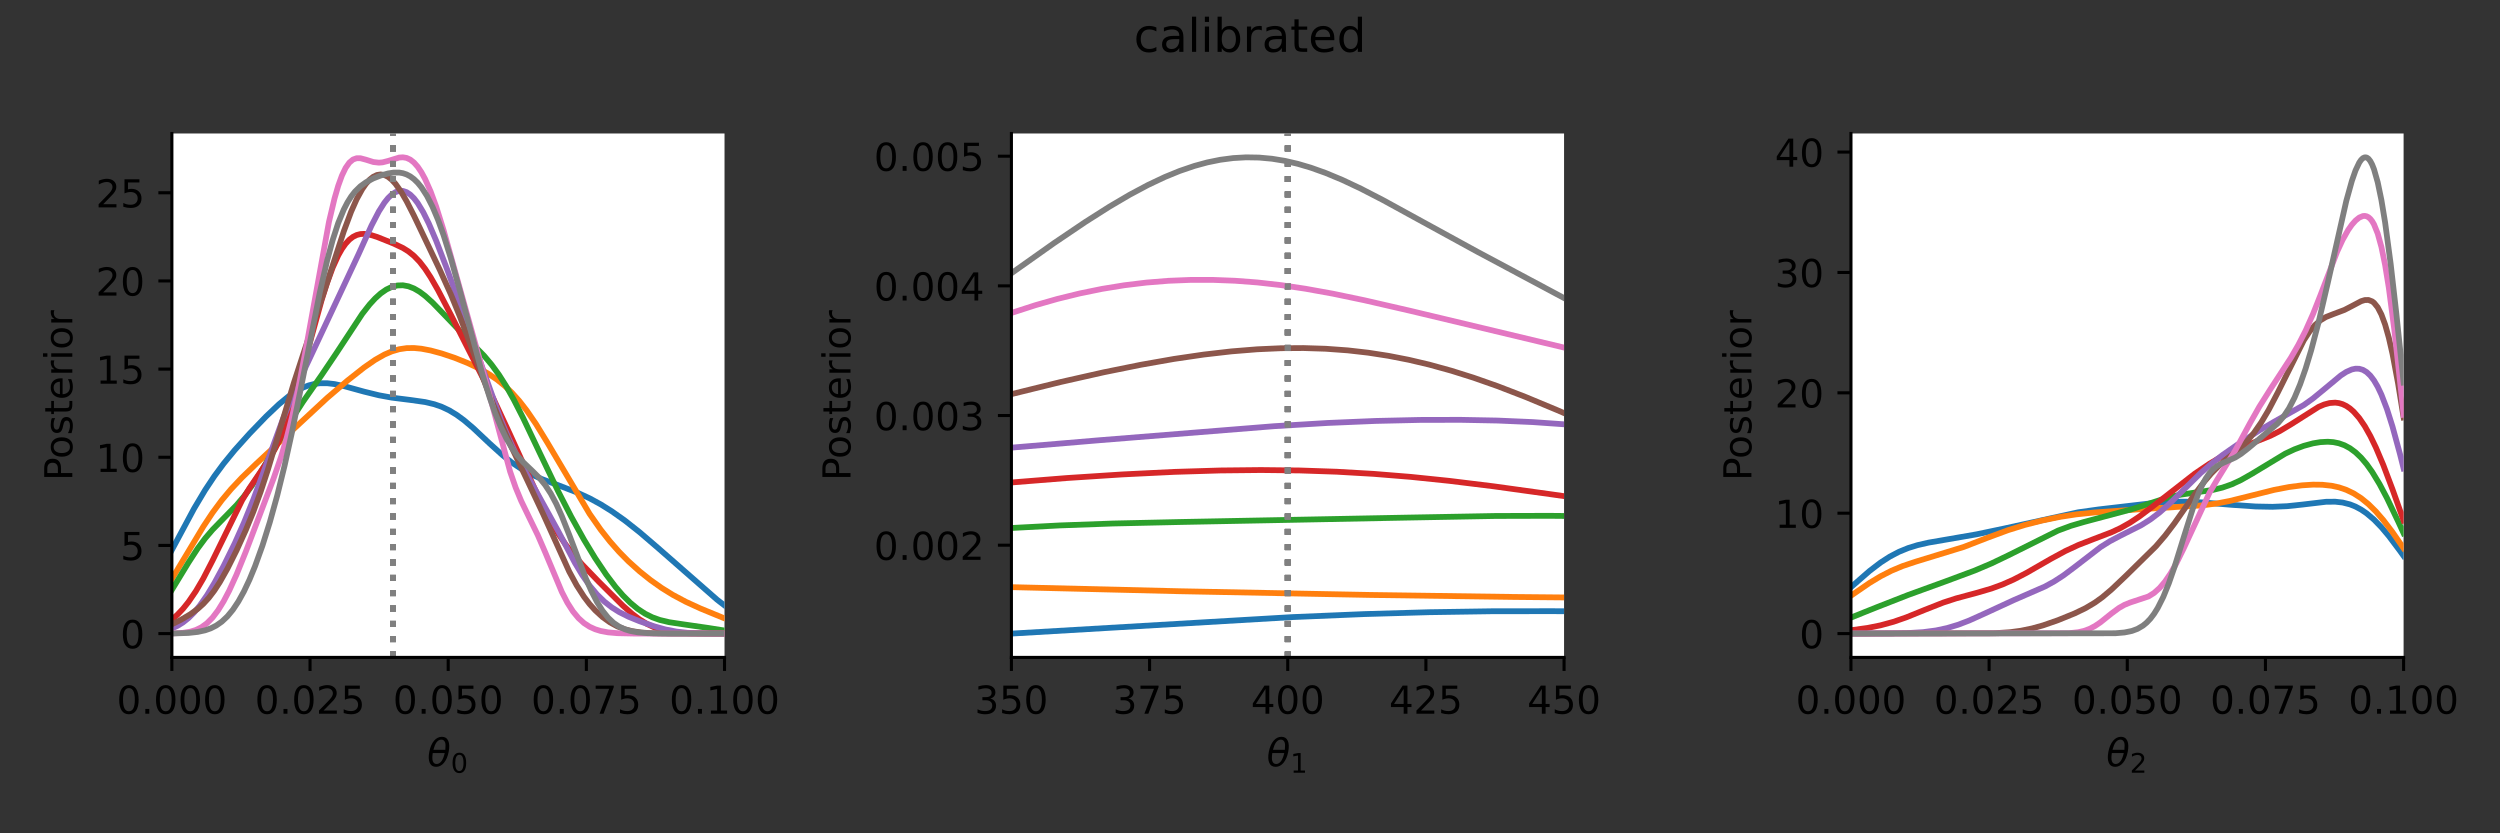 <?xml version="1.0" encoding="utf-8" standalone="no"?>
<!DOCTYPE svg PUBLIC "-//W3C//DTD SVG 1.1//EN"
  "http://www.w3.org/Graphics/SVG/1.1/DTD/svg11.dtd">
<!-- Created with matplotlib (https://matplotlib.org/) -->
<svg height="216pt" version="1.1" viewBox="0 0 648 216" width="648pt" xmlns="http://www.w3.org/2000/svg" xmlns:xlink="http://www.w3.org/1999/xlink">
 <rect x="0" y="0" width="648" height="216" fill="#333333" stroke="none"/>
 <defs>
  <style type="text/css">*{stroke-linecap:butt;stroke-linejoin:round;}</style>
 </defs>
 <g id="figure_1">
  <g id="patch_1">
   <path d="M 0 216 
L 648 216 
L 648 0 
L 0 0 
z
" style="fill:none;"/>
  </g>
  <g id="axes_1">
   <g id="patch_2">
    <path d="M 44.55 170.4 
L 187.796 170.4 
L 187.796 34.6 
L 44.55 34.6 
z
" style="fill:#ffffff;"/>
   </g>
   <g id="matplotlib.axis_1">
    <g id="xtick_1">
     <g id="line2d_1">
      <defs>
       <path d="M 0 0 
L 0 3.5 
" id="m8d2c7544d6" style="stroke:#000000;stroke-width:0.8;"/>
      </defs>
      <g>
       <use style="stroke:#000000;stroke-width:0.8;" x="44.55" xlink:href="#m8d2c7544d6" y="170.4"/>
      </g>
     </g>
     <g id="text_1">
      <!-- 0.000 -->
      <g transform="translate(30.236 184.998)scale(0.1 -0.1)">
       <defs>
        <path d="M 31.781 66.406 
Q 24.172 66.406 20.328 58.906 
Q 16.5 51.422 16.5 36.375 
Q 16.5 21.391 20.328 13.891 
Q 24.172 6.391 31.781 6.391 
Q 39.453 6.391 43.281 13.891 
Q 47.125 21.391 47.125 36.375 
Q 47.125 51.422 43.281 58.906 
Q 39.453 66.406 31.781 66.406 
z
M 31.781 74.219 
Q 44.047 74.219 50.516 64.516 
Q 56.984 54.828 56.984 36.375 
Q 56.984 17.969 50.516 8.266 
Q 44.047 -1.422 31.781 -1.422 
Q 19.531 -1.422 13.062 8.266 
Q 6.594 17.969 6.594 36.375 
Q 6.594 54.828 13.062 64.516 
Q 19.531 74.219 31.781 74.219 
z
" id="DejaVuSans-48"/>
        <path d="M 10.688 12.406 
L 21 12.406 
L 21 0 
L 10.688 0 
z
" id="DejaVuSans-46"/>
       </defs>
       <use xlink:href="#DejaVuSans-48"/>
       <use x="63.623" xlink:href="#DejaVuSans-46"/>
       <use x="95.41" xlink:href="#DejaVuSans-48"/>
       <use x="159.033" xlink:href="#DejaVuSans-48"/>
       <use x="222.656" xlink:href="#DejaVuSans-48"/>
      </g>
     </g>
    </g>
    <g id="xtick_2">
     <g id="line2d_2">
      <g>
       <use style="stroke:#000000;stroke-width:0.8;" x="80.361" xlink:href="#m8d2c7544d6" y="170.4"/>
      </g>
     </g>
     <g id="text_2">
      <!-- 0.025 -->
      <g transform="translate(66.047 184.998)scale(0.1 -0.1)">
       <defs>
        <path d="M 19.188 8.297 
L 53.609 8.297 
L 53.609 0 
L 7.328 0 
L 7.328 8.297 
Q 12.938 14.109 22.625 23.891 
Q 32.328 33.688 34.812 36.531 
Q 39.547 41.844 41.422 45.531 
Q 43.312 49.219 43.312 52.781 
Q 43.312 58.594 39.234 62.25 
Q 35.156 65.922 28.609 65.922 
Q 23.969 65.922 18.812 64.312 
Q 13.672 62.703 7.812 59.422 
L 7.812 69.391 
Q 13.766 71.781 18.938 73 
Q 24.125 74.219 28.422 74.219 
Q 39.75 74.219 46.484 68.547 
Q 53.219 62.891 53.219 53.422 
Q 53.219 48.922 51.531 44.891 
Q 49.859 40.875 45.406 35.406 
Q 44.188 33.984 37.641 27.219 
Q 31.109 20.453 19.188 8.297 
z
" id="DejaVuSans-50"/>
        <path d="M 10.797 72.906 
L 49.516 72.906 
L 49.516 64.594 
L 19.828 64.594 
L 19.828 46.734 
Q 21.969 47.469 24.109 47.828 
Q 26.266 48.188 28.422 48.188 
Q 40.625 48.188 47.75 41.5 
Q 54.891 34.812 54.891 23.391 
Q 54.891 11.625 47.562 5.094 
Q 40.234 -1.422 26.906 -1.422 
Q 22.312 -1.422 17.547 -0.641 
Q 12.797 0.141 7.719 1.703 
L 7.719 11.625 
Q 12.109 9.234 16.797 8.062 
Q 21.484 6.891 26.703 6.891 
Q 35.156 6.891 40.078 11.328 
Q 45.016 15.766 45.016 23.391 
Q 45.016 31 40.078 35.438 
Q 35.156 39.891 26.703 39.891 
Q 22.75 39.891 18.812 39.016 
Q 14.891 38.141 10.797 36.281 
z
" id="DejaVuSans-53"/>
       </defs>
       <use xlink:href="#DejaVuSans-48"/>
       <use x="63.623" xlink:href="#DejaVuSans-46"/>
       <use x="95.41" xlink:href="#DejaVuSans-48"/>
       <use x="159.033" xlink:href="#DejaVuSans-50"/>
       <use x="222.656" xlink:href="#DejaVuSans-53"/>
      </g>
     </g>
    </g>
    <g id="xtick_3">
     <g id="line2d_3">
      <g>
       <use style="stroke:#000000;stroke-width:0.8;" x="116.173" xlink:href="#m8d2c7544d6" y="170.4"/>
      </g>
     </g>
     <g id="text_3">
      <!-- 0.050 -->
      <g transform="translate(101.859 184.998)scale(0.1 -0.1)">
       <use xlink:href="#DejaVuSans-48"/>
       <use x="63.623" xlink:href="#DejaVuSans-46"/>
       <use x="95.41" xlink:href="#DejaVuSans-48"/>
       <use x="159.033" xlink:href="#DejaVuSans-53"/>
       <use x="222.656" xlink:href="#DejaVuSans-48"/>
      </g>
     </g>
    </g>
    <g id="xtick_4">
     <g id="line2d_4">
      <g>
       <use style="stroke:#000000;stroke-width:0.8;" x="151.984" xlink:href="#m8d2c7544d6" y="170.4"/>
      </g>
     </g>
     <g id="text_4">
      <!-- 0.075 -->
      <g transform="translate(137.67 184.998)scale(0.1 -0.1)">
       <defs>
        <path d="M 8.203 72.906 
L 55.078 72.906 
L 55.078 68.703 
L 28.609 0 
L 18.312 0 
L 43.219 64.594 
L 8.203 64.594 
z
" id="DejaVuSans-55"/>
       </defs>
       <use xlink:href="#DejaVuSans-48"/>
       <use x="63.623" xlink:href="#DejaVuSans-46"/>
       <use x="95.41" xlink:href="#DejaVuSans-48"/>
       <use x="159.033" xlink:href="#DejaVuSans-55"/>
       <use x="222.656" xlink:href="#DejaVuSans-53"/>
      </g>
     </g>
    </g>
    <g id="xtick_5">
     <g id="line2d_5">
      <g>
       <use style="stroke:#000000;stroke-width:0.8;" x="187.796" xlink:href="#m8d2c7544d6" y="170.4"/>
      </g>
     </g>
     <g id="text_5">
      <!-- 0.100 -->
      <g transform="translate(173.482 184.998)scale(0.1 -0.1)">
       <defs>
        <path d="M 12.406 8.297 
L 28.516 8.297 
L 28.516 63.922 
L 10.984 60.406 
L 10.984 69.391 
L 28.422 72.906 
L 38.281 72.906 
L 38.281 8.297 
L 54.391 8.297 
L 54.391 0 
L 12.406 0 
z
" id="DejaVuSans-49"/>
       </defs>
       <use xlink:href="#DejaVuSans-48"/>
       <use x="63.623" xlink:href="#DejaVuSans-46"/>
       <use x="95.41" xlink:href="#DejaVuSans-49"/>
       <use x="159.033" xlink:href="#DejaVuSans-48"/>
       <use x="222.656" xlink:href="#DejaVuSans-48"/>
      </g>
     </g>
    </g>
    <g id="text_6">
     <!-- $\theta_0$ -->
     <g transform="translate(110.723 198.677)scale(0.1 -0.1)">
      <defs>
       <path d="M 45.516 34.672 
L 14.453 34.672 
Q 12.359 20.062 14.5 13.875 
Q 17.188 6.25 24.469 6.25 
Q 31.781 6.25 37.359 13.922 
Q 42.234 20.656 45.516 34.672 
z
M 47.016 42.969 
Q 48.344 56.844 46.625 61.719 
Q 43.953 69.438 36.766 69.438 
Q 29.297 69.438 23.828 61.812 
Q 19.531 55.672 16.156 42.969 
z
M 38.188 76.766 
Q 49.906 76.766 54.594 66.406 
Q 59.281 56.109 55.719 37.844 
Q 52.203 19.625 43.453 9.281 
Q 34.766 -1.125 23.047 -1.125 
Q 11.281 -1.125 6.641 9.281 
Q 2 19.625 5.516 37.844 
Q 9.078 56.109 17.719 66.406 
Q 26.422 76.766 38.188 76.766 
z
" id="DejaVuSans-Oblique-952"/>
      </defs>
      <use transform="translate(0 0.234)" xlink:href="#DejaVuSans-Oblique-952"/>
      <use transform="translate(61.182 -16.172)scale(0.7)" xlink:href="#DejaVuSans-48"/>
     </g>
    </g>
   </g>
   <g id="matplotlib.axis_2">
    <g id="ytick_1">
     <g id="line2d_6">
      <defs>
       <path d="M 0 0 
L -3.5 0 
" id="m694c1e556c" style="stroke:#000000;stroke-width:0.8;"/>
      </defs>
      <g>
       <use style="stroke:#000000;stroke-width:0.8;" x="44.55" xlink:href="#m694c1e556c" y="164.227"/>
      </g>
     </g>
     <g id="text_7">
      <!-- 0 -->
      <g transform="translate(31.188 168.026)scale(0.1 -0.1)">
       <use xlink:href="#DejaVuSans-48"/>
      </g>
     </g>
    </g>
    <g id="ytick_2">
     <g id="line2d_7">
      <g>
       <use style="stroke:#000000;stroke-width:0.8;" x="44.55" xlink:href="#m694c1e556c" y="141.374"/>
      </g>
     </g>
     <g id="text_8">
      <!-- 5 -->
      <g transform="translate(31.188 145.174)scale(0.1 -0.1)">
       <use xlink:href="#DejaVuSans-53"/>
      </g>
     </g>
    </g>
    <g id="ytick_3">
     <g id="line2d_8">
      <g>
       <use style="stroke:#000000;stroke-width:0.8;" x="44.55" xlink:href="#m694c1e556c" y="118.522"/>
      </g>
     </g>
     <g id="text_9">
      <!-- 10 -->
      <g transform="translate(24.825 122.321)scale(0.1 -0.1)">
       <use xlink:href="#DejaVuSans-49"/>
       <use x="63.623" xlink:href="#DejaVuSans-48"/>
      </g>
     </g>
    </g>
    <g id="ytick_4">
     <g id="line2d_9">
      <g>
       <use style="stroke:#000000;stroke-width:0.8;" x="44.55" xlink:href="#m694c1e556c" y="95.669"/>
      </g>
     </g>
     <g id="text_10">
      <!-- 15 -->
      <g transform="translate(24.825 99.468)scale(0.1 -0.1)">
       <use xlink:href="#DejaVuSans-49"/>
       <use x="63.623" xlink:href="#DejaVuSans-53"/>
      </g>
     </g>
    </g>
    <g id="ytick_5">
     <g id="line2d_10">
      <g>
       <use style="stroke:#000000;stroke-width:0.8;" x="44.55" xlink:href="#m694c1e556c" y="72.816"/>
      </g>
     </g>
     <g id="text_11">
      <!-- 20 -->
      <g transform="translate(24.825 76.615)scale(0.1 -0.1)">
       <use xlink:href="#DejaVuSans-50"/>
       <use x="63.623" xlink:href="#DejaVuSans-48"/>
      </g>
     </g>
    </g>
    <g id="ytick_6">
     <g id="line2d_11">
      <g>
       <use style="stroke:#000000;stroke-width:0.8;" x="44.55" xlink:href="#m694c1e556c" y="49.963"/>
      </g>
     </g>
     <g id="text_12">
      <!-- 25 -->
      <g transform="translate(24.825 53.762)scale(0.1 -0.1)">
       <use xlink:href="#DejaVuSans-50"/>
       <use x="63.623" xlink:href="#DejaVuSans-53"/>
      </g>
     </g>
    </g>
    <g id="text_13">
     <!-- Posterior -->
     <g transform="translate(18.745 124.594)rotate(-90)scale(0.1 -0.1)">
      <defs>
       <path d="M 19.672 64.797 
L 19.672 37.406 
L 32.078 37.406 
Q 38.969 37.406 42.719 40.969 
Q 46.484 44.531 46.484 51.125 
Q 46.484 57.672 42.719 61.234 
Q 38.969 64.797 32.078 64.797 
z
M 9.812 72.906 
L 32.078 72.906 
Q 44.344 72.906 50.609 67.359 
Q 56.891 61.812 56.891 51.125 
Q 56.891 40.328 50.609 34.812 
Q 44.344 29.297 32.078 29.297 
L 19.672 29.297 
L 19.672 0 
L 9.812 0 
z
" id="DejaVuSans-80"/>
       <path d="M 30.609 48.391 
Q 23.391 48.391 19.188 42.75 
Q 14.984 37.109 14.984 27.297 
Q 14.984 17.484 19.156 11.844 
Q 23.344 6.203 30.609 6.203 
Q 37.797 6.203 41.984 11.859 
Q 46.188 17.531 46.188 27.297 
Q 46.188 37.016 41.984 42.703 
Q 37.797 48.391 30.609 48.391 
z
M 30.609 56 
Q 42.328 56 49.016 48.375 
Q 55.719 40.766 55.719 27.297 
Q 55.719 13.875 49.016 6.219 
Q 42.328 -1.422 30.609 -1.422 
Q 18.844 -1.422 12.172 6.219 
Q 5.516 13.875 5.516 27.297 
Q 5.516 40.766 12.172 48.375 
Q 18.844 56 30.609 56 
z
" id="DejaVuSans-111"/>
       <path d="M 44.281 53.078 
L 44.281 44.578 
Q 40.484 46.531 36.375 47.5 
Q 32.281 48.484 27.875 48.484 
Q 21.188 48.484 17.844 46.438 
Q 14.5 44.391 14.5 40.281 
Q 14.5 37.156 16.891 35.375 
Q 19.281 33.594 26.516 31.984 
L 29.594 31.297 
Q 39.156 29.25 43.188 25.516 
Q 47.219 21.781 47.219 15.094 
Q 47.219 7.469 41.188 3.016 
Q 35.156 -1.422 24.609 -1.422 
Q 20.219 -1.422 15.453 -0.562 
Q 10.688 0.297 5.422 2 
L 5.422 11.281 
Q 10.406 8.688 15.234 7.391 
Q 20.062 6.109 24.812 6.109 
Q 31.156 6.109 34.562 8.281 
Q 37.984 10.453 37.984 14.406 
Q 37.984 18.062 35.516 20.016 
Q 33.062 21.969 24.703 23.781 
L 21.578 24.516 
Q 13.234 26.266 9.516 29.906 
Q 5.812 33.547 5.812 39.891 
Q 5.812 47.609 11.281 51.797 
Q 16.75 56 26.812 56 
Q 31.781 56 36.172 55.266 
Q 40.578 54.547 44.281 53.078 
z
" id="DejaVuSans-115"/>
       <path d="M 18.312 70.219 
L 18.312 54.688 
L 36.812 54.688 
L 36.812 47.703 
L 18.312 47.703 
L 18.312 18.016 
Q 18.312 11.328 20.141 9.422 
Q 21.969 7.516 27.594 7.516 
L 36.812 7.516 
L 36.812 0 
L 27.594 0 
Q 17.188 0 13.234 3.875 
Q 9.281 7.766 9.281 18.016 
L 9.281 47.703 
L 2.688 47.703 
L 2.688 54.688 
L 9.281 54.688 
L 9.281 70.219 
z
" id="DejaVuSans-116"/>
       <path d="M 56.203 29.594 
L 56.203 25.203 
L 14.891 25.203 
Q 15.484 15.922 20.484 11.062 
Q 25.484 6.203 34.422 6.203 
Q 39.594 6.203 44.453 7.469 
Q 49.312 8.734 54.109 11.281 
L 54.109 2.781 
Q 49.266 0.734 44.188 -0.344 
Q 39.109 -1.422 33.891 -1.422 
Q 20.797 -1.422 13.156 6.188 
Q 5.516 13.812 5.516 26.812 
Q 5.516 40.234 12.766 48.109 
Q 20.016 56 32.328 56 
Q 43.359 56 49.781 48.891 
Q 56.203 41.797 56.203 29.594 
z
M 47.219 32.234 
Q 47.125 39.594 43.094 43.984 
Q 39.062 48.391 32.422 48.391 
Q 24.906 48.391 20.391 44.141 
Q 15.875 39.891 15.188 32.172 
z
" id="DejaVuSans-101"/>
       <path d="M 41.109 46.297 
Q 39.594 47.172 37.812 47.578 
Q 36.031 48 33.891 48 
Q 26.266 48 22.188 43.047 
Q 18.109 38.094 18.109 28.812 
L 18.109 0 
L 9.078 0 
L 9.078 54.688 
L 18.109 54.688 
L 18.109 46.188 
Q 20.953 51.172 25.484 53.578 
Q 30.031 56 36.531 56 
Q 37.453 56 38.578 55.875 
Q 39.703 55.766 41.062 55.516 
z
" id="DejaVuSans-114"/>
       <path d="M 9.422 54.688 
L 18.406 54.688 
L 18.406 0 
L 9.422 0 
z
M 9.422 75.984 
L 18.406 75.984 
L 18.406 64.594 
L 9.422 64.594 
z
" id="DejaVuSans-105"/>
      </defs>
      <use xlink:href="#DejaVuSans-80"/>
      <use x="56.678" xlink:href="#DejaVuSans-111"/>
      <use x="117.859" xlink:href="#DejaVuSans-115"/>
      <use x="169.959" xlink:href="#DejaVuSans-116"/>
      <use x="209.168" xlink:href="#DejaVuSans-101"/>
      <use x="270.691" xlink:href="#DejaVuSans-114"/>
      <use x="311.805" xlink:href="#DejaVuSans-105"/>
      <use x="339.588" xlink:href="#DejaVuSans-111"/>
      <use x="400.77" xlink:href="#DejaVuSans-114"/>
     </g>
    </g>
   </g>
   <g id="line2d_12">
    <path clip-path="url(#pcc0c0ae1b0)" d="M 44.55 142.546 
L 50.299 131.824 
L 53.173 127.01 
L 55.569 123.413 
L 57.964 120.174 
L 60.839 116.665 
L 64.671 112.399 
L 68.983 107.928 
L 72.337 104.749 
L 74.732 102.781 
L 76.649 101.472 
L 78.565 100.456 
L 80.002 99.902 
L 81.439 99.533 
L 82.877 99.339 
L 84.793 99.329 
L 86.709 99.553 
L 89.105 100.062 
L 94.375 101.514 
L 98.207 102.455 
L 101.561 103.067 
L 106.352 103.669 
L 110.184 104.211 
L 112.58 104.778 
L 114.496 105.445 
L 116.412 106.349 
L 118.329 107.505 
L 120.245 108.906 
L 122.641 110.94 
L 126.952 114.993 
L 130.306 118.021 
L 132.701 119.914 
L 135.097 121.521 
L 137.492 122.847 
L 140.367 124.142 
L 144.678 125.763 
L 149.469 127.61 
L 152.823 129.16 
L 155.697 130.724 
L 158.572 132.519 
L 161.925 134.892 
L 165.758 137.917 
L 170.549 142.023 
L 185.88 155.452 
L 187.796 156.928 
L 187.796 156.928 
" style="fill:none;stroke:#1f77b4;stroke-linecap:square;stroke-width:1.5;"/>
   </g>
   <g id="line2d_13">
    <path clip-path="url(#pcc0c0ae1b0)" d="M 101.848 170.4 
L 101.848 34.6 
" style="fill:none;stroke:#808080;stroke-dasharray:1.5,2.475;stroke-dashoffset:0;stroke-width:1.5;"/>
   </g>
   <g id="line2d_14">
    <path clip-path="url(#pcc0c0ae1b0)" d="M 44.55 150.042 
L 47.904 144.468 
L 52.694 136.495 
L 55.09 132.891 
L 57.485 129.658 
L 59.881 126.792 
L 62.755 123.738 
L 66.588 120.042 
L 84.793 103.148 
L 90.063 98.646 
L 94.375 95.249 
L 97.249 93.261 
L 99.645 91.901 
L 101.561 91.076 
L 103.477 90.518 
L 105.394 90.234 
L 107.31 90.204 
L 109.226 90.388 
L 111.622 90.845 
L 114.496 91.623 
L 117.85 92.749 
L 121.203 94.094 
L 124.078 95.459 
L 126.473 96.806 
L 128.869 98.423 
L 130.785 99.974 
L 132.701 101.805 
L 134.618 103.947 
L 136.534 106.412 
L 138.929 109.913 
L 141.804 114.6 
L 152.823 133.192 
L 155.697 137.289 
L 158.093 140.334 
L 160.488 143.055 
L 162.884 145.483 
L 165.758 148.071 
L 168.633 150.364 
L 171.507 152.396 
L 174.382 154.178 
L 177.735 155.968 
L 181.568 157.728 
L 187.317 160.09 
L 187.796 160.276 
L 187.796 160.276 
" style="fill:none;stroke:#ff7f0e;stroke-linecap:square;stroke-width:1.5;"/>
   </g>
   <g id="line2d_15">
    <path clip-path="url(#pcc0c0ae1b0)" d="M 101.848 170.4 
L 101.848 34.6 
" style="fill:none;stroke:#808080;stroke-dasharray:1.5,2.475;stroke-dashoffset:0;stroke-width:1.5;"/>
   </g>
   <g id="line2d_16">
    <path clip-path="url(#pcc0c0ae1b0)" d="M 44.55 152.885 
L 48.862 145.805 
L 51.257 142.129 
L 53.173 139.548 
L 55.09 137.302 
L 57.964 134.353 
L 61.318 130.912 
L 63.234 128.655 
L 65.151 126.081 
L 67.546 122.421 
L 70.42 117.56 
L 75.69 108.543 
L 78.565 104.09 
L 83.356 97.226 
L 87.188 91.538 
L 93.896 81.349 
L 95.812 78.904 
L 97.249 77.341 
L 98.686 76.049 
L 100.124 75.052 
L 101.561 74.365 
L 102.998 73.996 
L 104.435 73.947 
L 105.873 74.21 
L 107.31 74.773 
L 108.747 75.61 
L 110.184 76.686 
L 112.101 78.414 
L 114.975 81.38 
L 120.245 86.879 
L 125.515 92.253 
L 127.431 94.539 
L 129.348 97.173 
L 131.264 100.201 
L 133.18 103.609 
L 135.576 108.301 
L 139.888 117.369 
L 144.678 127.352 
L 148.032 133.88 
L 151.386 139.915 
L 154.26 144.656 
L 157.135 148.943 
L 159.53 152.105 
L 161.446 154.322 
L 163.363 156.23 
L 165.279 157.812 
L 167.195 159.067 
L 169.112 160.015 
L 171.028 160.698 
L 173.423 161.269 
L 176.777 161.777 
L 183.484 162.749 
L 187.796 163.434 
L 187.796 163.434 
" style="fill:none;stroke:#2ca02c;stroke-linecap:square;stroke-width:1.5;"/>
   </g>
   <g id="line2d_17">
    <path clip-path="url(#pcc0c0ae1b0)" d="M 101.848 170.4 
L 101.848 34.6 
" style="fill:none;stroke:#808080;stroke-dasharray:1.5,2.475;stroke-dashoffset:0;stroke-width:1.5;"/>
   </g>
   <g id="line2d_18">
    <path clip-path="url(#pcc0c0ae1b0)" d="M 44.55 160.592 
L 45.987 159.329 
L 47.424 157.806 
L 48.862 156.014 
L 50.778 153.207 
L 52.694 149.938 
L 55.09 145.296 
L 62.755 129.67 
L 64.671 126.493 
L 67.067 122.977 
L 69.941 118.708 
L 71.379 116.176 
L 72.816 113.172 
L 74.253 109.591 
L 75.69 105.401 
L 77.607 98.962 
L 80.481 88.234 
L 83.356 77.812 
L 84.793 73.263 
L 86.23 69.366 
L 87.667 66.203 
L 88.626 64.517 
L 89.584 63.165 
L 90.542 62.129 
L 91.5 61.389 
L 92.458 60.914 
L 93.416 60.67 
L 94.375 60.619 
L 95.812 60.82 
L 97.728 61.411 
L 102.04 63.137 
L 104.435 64.273 
L 105.873 65.169 
L 107.31 66.331 
L 108.747 67.825 
L 110.184 69.678 
L 111.622 71.872 
L 113.538 75.217 
L 116.892 81.652 
L 127.91 103.393 
L 132.222 112.677 
L 140.367 130.547 
L 142.762 135.102 
L 144.678 138.309 
L 146.595 141.122 
L 148.511 143.591 
L 150.906 146.323 
L 155.218 150.792 
L 161.446 156.984 
L 163.842 159.088 
L 165.758 160.532 
L 167.674 161.713 
L 169.591 162.618 
L 171.507 163.262 
L 173.423 163.688 
L 175.819 163.992 
L 179.172 164.167 
L 185.88 164.225 
L 187.796 164.227 
L 187.796 164.227 
" style="fill:none;stroke:#d62728;stroke-linecap:square;stroke-width:1.5;"/>
   </g>
   <g id="line2d_19">
    <path clip-path="url(#pcc0c0ae1b0)" d="M 101.848 170.4 
L 101.848 34.6 
" style="fill:none;stroke:#808080;stroke-dasharray:1.5,2.475;stroke-dashoffset:0;stroke-width:1.5;"/>
   </g>
   <g id="line2d_20">
    <path clip-path="url(#pcc0c0ae1b0)" d="M 44.55 162.887 
L 45.987 162.23 
L 47.424 161.345 
L 48.862 160.198 
L 50.299 158.764 
L 51.736 157.035 
L 53.653 154.293 
L 55.569 151.12 
L 57.964 146.689 
L 60.839 140.839 
L 63.234 135.479 
L 65.63 129.566 
L 68.504 121.8 
L 73.295 108.731 
L 75.69 102.885 
L 78.565 96.535 
L 92.937 65.885 
L 96.291 58.464 
L 98.207 54.778 
L 99.645 52.525 
L 100.603 51.33 
L 101.561 50.413 
L 102.519 49.793 
L 103.477 49.481 
L 104.435 49.486 
L 105.394 49.81 
L 106.352 50.451 
L 107.31 51.399 
L 108.268 52.643 
L 109.705 55.018 
L 111.143 57.921 
L 113.059 62.411 
L 115.933 69.912 
L 120.724 83.169 
L 129.827 108.798 
L 131.743 113.375 
L 133.659 117.471 
L 136.055 122.032 
L 144.678 137.665 
L 148.99 145.84 
L 150.906 149.031 
L 152.823 151.782 
L 154.739 154.072 
L 156.655 155.937 
L 158.572 157.438 
L 160.488 158.643 
L 162.884 159.845 
L 165.758 161.018 
L 169.591 162.347 
L 172.465 163.15 
L 175.34 163.708 
L 178.214 164.021 
L 182.047 164.184 
L 187.796 164.225 
L 187.796 164.225 
" style="fill:none;stroke:#9467bd;stroke-linecap:square;stroke-width:1.5;"/>
   </g>
   <g id="line2d_21">
    <path clip-path="url(#pcc0c0ae1b0)" d="M 101.848 170.4 
L 101.848 34.6 
" style="fill:none;stroke:#808080;stroke-dasharray:1.5,2.475;stroke-dashoffset:0;stroke-width:1.5;"/>
   </g>
   <g id="line2d_22">
    <path clip-path="url(#pcc0c0ae1b0)" d="M 44.55 161.821 
L 46.945 160.623 
L 49.341 159.204 
L 51.257 157.812 
L 52.694 156.523 
L 54.132 154.952 
L 55.569 153.058 
L 57.006 150.839 
L 58.922 147.44 
L 61.318 142.662 
L 63.713 137.394 
L 65.63 132.722 
L 67.546 127.491 
L 69.462 121.647 
L 72.337 112.051 
L 76.169 99.243 
L 79.044 90.447 
L 85.272 71.754 
L 89.105 59.973 
L 91.021 54.843 
L 92.458 51.611 
L 93.896 49.003 
L 94.854 47.633 
L 95.812 46.565 
L 96.77 45.804 
L 97.728 45.352 
L 98.686 45.21 
L 99.645 45.378 
L 100.603 45.85 
L 101.561 46.617 
L 102.519 47.661 
L 103.956 49.689 
L 105.394 52.164 
L 107.31 55.923 
L 114.017 69.987 
L 116.892 76.373 
L 119.287 82.249 
L 122.641 91.182 
L 126.952 102.613 
L 129.827 109.635 
L 132.701 116.136 
L 136.534 124.204 
L 140.846 133.368 
L 147.553 148.179 
L 149.469 151.71 
L 151.386 154.692 
L 152.823 156.575 
L 154.26 158.181 
L 156.176 159.941 
L 158.093 161.317 
L 160.009 162.355 
L 161.925 163.098 
L 163.842 163.593 
L 166.237 163.952 
L 169.112 164.143 
L 174.382 164.222 
L 187.796 164.227 
L 187.796 164.227 
" style="fill:none;stroke:#8c564b;stroke-linecap:square;stroke-width:1.5;"/>
   </g>
   <g id="line2d_23">
    <path clip-path="url(#pcc0c0ae1b0)" d="M 101.848 170.4 
L 101.848 34.6 
" style="fill:none;stroke:#808080;stroke-dasharray:1.5,2.475;stroke-dashoffset:0;stroke-width:1.5;"/>
   </g>
   <g id="line2d_24">
    <path clip-path="url(#pcc0c0ae1b0)" d="M 44.55 164.19 
L 47.424 164.031 
L 49.341 163.724 
L 50.778 163.286 
L 52.215 162.584 
L 53.653 161.538 
L 55.09 160.085 
L 56.527 158.192 
L 57.964 155.858 
L 59.402 153.116 
L 61.318 148.911 
L 63.713 142.991 
L 70.9 124.043 
L 72.816 118.508 
L 74.253 113.714 
L 75.69 108.133 
L 77.128 101.664 
L 79.044 91.761 
L 85.272 57.498 
L 86.709 51.436 
L 87.667 48.145 
L 88.626 45.503 
L 89.584 43.516 
L 90.542 42.153 
L 91.5 41.348 
L 92.458 41.007 
L 93.416 41.013 
L 94.854 41.395 
L 96.77 41.996 
L 98.207 42.163 
L 99.165 42.081 
L 100.603 41.713 
L 103.477 40.836 
L 104.435 40.773 
L 105.394 40.938 
L 106.352 41.38 
L 107.31 42.133 
L 108.268 43.217 
L 109.226 44.64 
L 110.184 46.399 
L 111.622 49.646 
L 113.059 53.568 
L 114.975 59.675 
L 117.85 69.958 
L 122.161 85.389 
L 125.994 99.073 
L 132.222 122.247 
L 133.659 126.384 
L 135.097 129.851 
L 137.013 133.82 
L 139.408 138.743 
L 141.325 143.177 
L 145.637 153.456 
L 147.074 156.233 
L 148.511 158.484 
L 149.948 160.222 
L 151.386 161.516 
L 152.823 162.449 
L 154.26 163.105 
L 155.697 163.55 
L 157.614 163.909 
L 160.009 164.121 
L 164.321 164.218 
L 187.796 164.227 
L 187.796 164.227 
" style="fill:none;stroke:#e377c2;stroke-linecap:square;stroke-width:1.5;"/>
   </g>
   <g id="line2d_25">
    <path clip-path="url(#pcc0c0ae1b0)" d="M 101.848 170.4 
L 101.848 34.6 
" style="fill:none;stroke:#808080;stroke-dasharray:1.5,2.475;stroke-dashoffset:0;stroke-width:1.5;"/>
   </g>
   <g id="line2d_26">
    <path clip-path="url(#pcc0c0ae1b0)" d="M 44.55 164.203 
L 48.862 164.058 
L 51.257 163.796 
L 53.173 163.378 
L 54.611 162.876 
L 56.048 162.149 
L 57.485 161.141 
L 58.922 159.792 
L 60.36 158.055 
L 61.797 155.894 
L 63.234 153.29 
L 64.671 150.239 
L 66.109 146.749 
L 68.025 141.427 
L 69.941 135.336 
L 71.858 128.431 
L 73.774 120.655 
L 75.69 111.994 
L 78.086 100.131 
L 82.877 75.894 
L 84.793 67.537 
L 86.23 62.216 
L 87.667 57.809 
L 89.105 54.315 
L 90.063 52.457 
L 91.021 50.933 
L 91.979 49.698 
L 93.416 48.281 
L 94.854 47.248 
L 96.77 46.243 
L 98.686 45.493 
L 100.603 44.951 
L 102.04 44.726 
L 103.477 44.728 
L 104.435 44.893 
L 105.394 45.218 
L 106.352 45.725 
L 107.31 46.435 
L 108.268 47.368 
L 109.226 48.537 
L 110.663 50.762 
L 112.101 53.573 
L 113.538 56.976 
L 114.975 60.951 
L 116.892 67.049 
L 119.287 75.639 
L 125.036 96.965 
L 126.952 103.123 
L 128.39 107.181 
L 129.827 110.706 
L 131.264 113.688 
L 132.701 116.148 
L 134.139 118.143 
L 135.576 119.771 
L 137.971 122.056 
L 139.888 123.97 
L 141.325 125.732 
L 142.762 127.929 
L 144.199 130.63 
L 145.637 133.82 
L 147.553 138.662 
L 151.865 149.974 
L 153.302 153.229 
L 154.739 156.022 
L 156.176 158.31 
L 157.614 160.105 
L 159.051 161.454 
L 160.488 162.426 
L 161.925 163.099 
L 163.363 163.545 
L 165.279 163.898 
L 167.674 164.107 
L 171.986 164.212 
L 187.796 164.227 
L 187.796 164.227 
" style="fill:none;stroke:#7f7f7f;stroke-linecap:square;stroke-width:1.5;"/>
   </g>
   <g id="line2d_27">
    <path clip-path="url(#pcc0c0ae1b0)" d="M 101.848 170.4 
L 101.848 34.6 
" style="fill:none;stroke:#808080;stroke-dasharray:1.5,2.475;stroke-dashoffset:0;stroke-width:1.5;"/>
   </g>
   <g id="patch_3">
    <path d="M 44.55 170.4 
L 44.55 34.6 
" style="fill:none;stroke:#000000;stroke-linecap:square;stroke-linejoin:miter;stroke-width:0.8;"/>
   </g>
   <g id="patch_4">
    <path d="M 44.55 170.4 
L 187.796 170.4 
" style="fill:none;stroke:#000000;stroke-linecap:square;stroke-linejoin:miter;stroke-width:0.8;"/>
   </g>
  </g>
  <g id="axes_2">
   <g id="patch_5">
    <path d="M 262.158 170.4 
L 405.404 170.4 
L 405.404 34.6 
L 262.158 34.6 
z
" style="fill:#ffffff;"/>
   </g>
   <g id="matplotlib.axis_3">
    <g id="xtick_6">
     <g id="line2d_28">
      <g>
       <use style="stroke:#000000;stroke-width:0.8;" x="262.158" xlink:href="#m8d2c7544d6" y="170.4"/>
      </g>
     </g>
     <g id="text_14">
      <!-- 350 -->
      <g transform="translate(252.615 184.998)scale(0.1 -0.1)">
       <defs>
        <path d="M 40.578 39.312 
Q 47.656 37.797 51.625 33 
Q 55.609 28.219 55.609 21.188 
Q 55.609 10.406 48.188 4.484 
Q 40.766 -1.422 27.094 -1.422 
Q 22.516 -1.422 17.656 -0.516 
Q 12.797 0.391 7.625 2.203 
L 7.625 11.719 
Q 11.719 9.328 16.594 8.109 
Q 21.484 6.891 26.812 6.891 
Q 36.078 6.891 40.938 10.547 
Q 45.797 14.203 45.797 21.188 
Q 45.797 27.641 41.281 31.266 
Q 36.766 34.906 28.719 34.906 
L 20.219 34.906 
L 20.219 43.016 
L 29.109 43.016 
Q 36.375 43.016 40.234 45.922 
Q 44.094 48.828 44.094 54.297 
Q 44.094 59.906 40.109 62.906 
Q 36.141 65.922 28.719 65.922 
Q 24.656 65.922 20.016 65.031 
Q 15.375 64.156 9.812 62.312 
L 9.812 71.094 
Q 15.438 72.656 20.344 73.438 
Q 25.25 74.219 29.594 74.219 
Q 40.828 74.219 47.359 69.109 
Q 53.906 64.016 53.906 55.328 
Q 53.906 49.266 50.438 45.094 
Q 46.969 40.922 40.578 39.312 
z
" id="DejaVuSans-51"/>
       </defs>
       <use xlink:href="#DejaVuSans-51"/>
       <use x="63.623" xlink:href="#DejaVuSans-53"/>
       <use x="127.246" xlink:href="#DejaVuSans-48"/>
      </g>
     </g>
    </g>
    <g id="xtick_7">
     <g id="line2d_29">
      <g>
       <use style="stroke:#000000;stroke-width:0.8;" x="297.97" xlink:href="#m8d2c7544d6" y="170.4"/>
      </g>
     </g>
     <g id="text_15">
      <!-- 375 -->
      <g transform="translate(288.426 184.998)scale(0.1 -0.1)">
       <use xlink:href="#DejaVuSans-51"/>
       <use x="63.623" xlink:href="#DejaVuSans-55"/>
       <use x="127.246" xlink:href="#DejaVuSans-53"/>
      </g>
     </g>
    </g>
    <g id="xtick_8">
     <g id="line2d_30">
      <g>
       <use style="stroke:#000000;stroke-width:0.8;" x="333.781" xlink:href="#m8d2c7544d6" y="170.4"/>
      </g>
     </g>
     <g id="text_16">
      <!-- 400 -->
      <g transform="translate(324.238 184.998)scale(0.1 -0.1)">
       <defs>
        <path d="M 37.797 64.312 
L 12.891 25.391 
L 37.797 25.391 
z
M 35.203 72.906 
L 47.609 72.906 
L 47.609 25.391 
L 58.016 25.391 
L 58.016 17.188 
L 47.609 17.188 
L 47.609 0 
L 37.797 0 
L 37.797 17.188 
L 4.891 17.188 
L 4.891 26.703 
z
" id="DejaVuSans-52"/>
       </defs>
       <use xlink:href="#DejaVuSans-52"/>
       <use x="63.623" xlink:href="#DejaVuSans-48"/>
       <use x="127.246" xlink:href="#DejaVuSans-48"/>
      </g>
     </g>
    </g>
    <g id="xtick_9">
     <g id="line2d_31">
      <g>
       <use style="stroke:#000000;stroke-width:0.8;" x="369.593" xlink:href="#m8d2c7544d6" y="170.4"/>
      </g>
     </g>
     <g id="text_17">
      <!-- 425 -->
      <g transform="translate(360.049 184.998)scale(0.1 -0.1)">
       <use xlink:href="#DejaVuSans-52"/>
       <use x="63.623" xlink:href="#DejaVuSans-50"/>
       <use x="127.246" xlink:href="#DejaVuSans-53"/>
      </g>
     </g>
    </g>
    <g id="xtick_10">
     <g id="line2d_32">
      <g>
       <use style="stroke:#000000;stroke-width:0.8;" x="405.404" xlink:href="#m8d2c7544d6" y="170.4"/>
      </g>
     </g>
     <g id="text_18">
      <!-- 450 -->
      <g transform="translate(395.86 184.998)scale(0.1 -0.1)">
       <use xlink:href="#DejaVuSans-52"/>
       <use x="63.623" xlink:href="#DejaVuSans-53"/>
       <use x="127.246" xlink:href="#DejaVuSans-48"/>
      </g>
     </g>
    </g>
    <g id="text_19">
     <!-- $\theta_1$ -->
     <g transform="translate(328.331 198.677)scale(0.1 -0.1)">
      <use transform="translate(0 0.234)" xlink:href="#DejaVuSans-Oblique-952"/>
      <use transform="translate(61.182 -16.172)scale(0.7)" xlink:href="#DejaVuSans-49"/>
     </g>
    </g>
   </g>
   <g id="matplotlib.axis_4">
    <g id="ytick_7">
     <g id="line2d_33">
      <g>
       <use style="stroke:#000000;stroke-width:0.8;" x="262.158" xlink:href="#m694c1e556c" y="141.322"/>
      </g>
     </g>
     <g id="text_20">
      <!-- 0.002 -->
      <g transform="translate(226.53 145.121)scale(0.1 -0.1)">
       <use xlink:href="#DejaVuSans-48"/>
       <use x="63.623" xlink:href="#DejaVuSans-46"/>
       <use x="95.41" xlink:href="#DejaVuSans-48"/>
       <use x="159.033" xlink:href="#DejaVuSans-48"/>
       <use x="222.656" xlink:href="#DejaVuSans-50"/>
      </g>
     </g>
    </g>
    <g id="ytick_8">
     <g id="line2d_34">
      <g>
       <use style="stroke:#000000;stroke-width:0.8;" x="262.158" xlink:href="#m694c1e556c" y="107.708"/>
      </g>
     </g>
     <g id="text_21">
      <!-- 0.003 -->
      <g transform="translate(226.53 111.507)scale(0.1 -0.1)">
       <use xlink:href="#DejaVuSans-48"/>
       <use x="63.623" xlink:href="#DejaVuSans-46"/>
       <use x="95.41" xlink:href="#DejaVuSans-48"/>
       <use x="159.033" xlink:href="#DejaVuSans-48"/>
       <use x="222.656" xlink:href="#DejaVuSans-51"/>
      </g>
     </g>
    </g>
    <g id="ytick_9">
     <g id="line2d_35">
      <g>
       <use style="stroke:#000000;stroke-width:0.8;" x="262.158" xlink:href="#m694c1e556c" y="74.095"/>
      </g>
     </g>
     <g id="text_22">
      <!-- 0.004 -->
      <g transform="translate(226.53 77.894)scale(0.1 -0.1)">
       <use xlink:href="#DejaVuSans-48"/>
       <use x="63.623" xlink:href="#DejaVuSans-46"/>
       <use x="95.41" xlink:href="#DejaVuSans-48"/>
       <use x="159.033" xlink:href="#DejaVuSans-48"/>
       <use x="222.656" xlink:href="#DejaVuSans-52"/>
      </g>
     </g>
    </g>
    <g id="ytick_10">
     <g id="line2d_36">
      <g>
       <use style="stroke:#000000;stroke-width:0.8;" x="262.158" xlink:href="#m694c1e556c" y="40.482"/>
      </g>
     </g>
     <g id="text_23">
      <!-- 0.005 -->
      <g transform="translate(226.53 44.281)scale(0.1 -0.1)">
       <use xlink:href="#DejaVuSans-48"/>
       <use x="63.623" xlink:href="#DejaVuSans-46"/>
       <use x="95.41" xlink:href="#DejaVuSans-48"/>
       <use x="159.033" xlink:href="#DejaVuSans-48"/>
       <use x="222.656" xlink:href="#DejaVuSans-53"/>
      </g>
     </g>
    </g>
    <g id="text_24">
     <!-- Posterior -->
     <g transform="translate(220.451 124.594)rotate(-90)scale(0.1 -0.1)">
      <use xlink:href="#DejaVuSans-80"/>
      <use x="56.678" xlink:href="#DejaVuSans-111"/>
      <use x="117.859" xlink:href="#DejaVuSans-115"/>
      <use x="169.959" xlink:href="#DejaVuSans-116"/>
      <use x="209.168" xlink:href="#DejaVuSans-101"/>
      <use x="270.691" xlink:href="#DejaVuSans-114"/>
      <use x="311.805" xlink:href="#DejaVuSans-105"/>
      <use x="339.588" xlink:href="#DejaVuSans-111"/>
      <use x="400.77" xlink:href="#DejaVuSans-114"/>
     </g>
    </g>
   </g>
   <g id="line2d_37">
    <path clip-path="url(#pa7b97b0cbb)" d="M 262.158 164.227 
L 334.979 159.952 
L 353.663 159.169 
L 370.431 158.683 
L 386.72 158.435 
L 402.53 158.418 
L 405.404 158.439 
L 405.404 158.439 
" style="fill:none;stroke:#1f77b4;stroke-linecap:square;stroke-width:1.5;"/>
   </g>
   <g id="line2d_38">
    <path clip-path="url(#pa7b97b0cbb)" d="M 333.781 170.4 
L 333.781 34.6 
" style="fill:none;stroke:#808080;stroke-dasharray:1.5,2.475;stroke-dashoffset:0;stroke-width:1.5;"/>
   </g>
   <g id="line2d_39">
    <path clip-path="url(#pa7b97b0cbb)" d="M 262.158 152.19 
L 305.755 153.247 
L 355.1 154.211 
L 392.469 154.732 
L 405.404 154.856 
L 405.404 154.856 
" style="fill:none;stroke:#ff7f0e;stroke-linecap:square;stroke-width:1.5;"/>
   </g>
   <g id="line2d_40">
    <path clip-path="url(#pa7b97b0cbb)" d="M 333.781 170.4 
L 333.781 34.6 
" style="fill:none;stroke:#808080;stroke-dasharray:1.5,2.475;stroke-dashoffset:0;stroke-width:1.5;"/>
   </g>
   <g id="line2d_41">
    <path clip-path="url(#pa7b97b0cbb)" d="M 262.158 136.857 
L 274.614 136.194 
L 288.508 135.692 
L 306.234 135.296 
L 364.682 134.163 
L 387.678 133.739 
L 401.572 133.701 
L 405.404 133.736 
L 405.404 133.736 
" style="fill:none;stroke:#2ca02c;stroke-linecap:square;stroke-width:1.5;"/>
   </g>
   <g id="line2d_42">
    <path clip-path="url(#pa7b97b0cbb)" d="M 333.781 170.4 
L 333.781 34.6 
" style="fill:none;stroke:#808080;stroke-dasharray:1.5,2.475;stroke-dashoffset:0;stroke-width:1.5;"/>
   </g>
   <g id="line2d_43">
    <path clip-path="url(#pa7b97b0cbb)" d="M 262.158 125.058 
L 276.531 123.906 
L 290.903 122.971 
L 304.318 122.313 
L 316.295 121.945 
L 326.835 121.832 
L 336.895 121.944 
L 346.477 122.272 
L 356.059 122.827 
L 365.64 123.606 
L 375.701 124.645 
L 387.199 126.06 
L 402.53 128.19 
L 405.404 128.604 
L 405.404 128.604 
" style="fill:none;stroke:#d62728;stroke-linecap:square;stroke-width:1.5;"/>
   </g>
   <g id="line2d_44">
    <path clip-path="url(#pa7b97b0cbb)" d="M 333.781 170.4 
L 333.781 34.6 
" style="fill:none;stroke:#808080;stroke-dasharray:1.5,2.475;stroke-dashoffset:0;stroke-width:1.5;"/>
   </g>
   <g id="line2d_45">
    <path clip-path="url(#pa7b97b0cbb)" d="M 262.158 116.029 
L 285.154 114.092 
L 330.188 110.474 
L 344.082 109.635 
L 356.538 109.109 
L 368.036 108.846 
L 378.576 108.821 
L 388.157 109.007 
L 397.26 109.404 
L 405.404 109.976 
L 405.404 109.976 
" style="fill:none;stroke:#9467bd;stroke-linecap:square;stroke-width:1.5;"/>
   </g>
   <g id="line2d_46">
    <path clip-path="url(#pa7b97b0cbb)" d="M 333.781 170.4 
L 333.781 34.6 
" style="fill:none;stroke:#808080;stroke-dasharray:1.5,2.475;stroke-dashoffset:0;stroke-width:1.5;"/>
   </g>
   <g id="line2d_47">
    <path clip-path="url(#pa7b97b0cbb)" d="M 262.158 102.16 
L 275.094 98.977 
L 286.112 96.491 
L 295.694 94.552 
L 304.318 93.033 
L 311.983 91.907 
L 319.169 91.078 
L 325.876 90.535 
L 332.104 90.257 
L 337.853 90.216 
L 343.602 90.397 
L 349.351 90.816 
L 354.621 91.417 
L 359.891 92.233 
L 365.161 93.262 
L 370.431 94.503 
L 376.18 96.088 
L 381.929 97.898 
L 388.157 100.086 
L 395.343 102.859 
L 403.488 106.248 
L 405.404 107.074 
L 405.404 107.074 
" style="fill:none;stroke:#8c564b;stroke-linecap:square;stroke-width:1.5;"/>
   </g>
   <g id="line2d_48">
    <path clip-path="url(#pa7b97b0cbb)" d="M 333.781 170.4 
L 333.781 34.6 
" style="fill:none;stroke:#808080;stroke-dasharray:1.5,2.475;stroke-dashoffset:0;stroke-width:1.5;"/>
   </g>
   <g id="line2d_49">
    <path clip-path="url(#pa7b97b0cbb)" d="M 262.158 81.119 
L 268.386 79.103 
L 274.135 77.466 
L 279.884 76.056 
L 285.633 74.881 
L 291.382 73.944 
L 297.131 73.244 
L 302.88 72.781 
L 308.629 72.551 
L 314.378 72.549 
L 320.127 72.771 
L 325.876 73.208 
L 332.104 73.912 
L 338.333 74.834 
L 345.519 76.13 
L 353.663 77.831 
L 365.64 80.588 
L 405.404 90.091 
L 405.404 90.091 
" style="fill:none;stroke:#e377c2;stroke-linecap:square;stroke-width:1.5;"/>
   </g>
   <g id="line2d_50">
    <path clip-path="url(#pa7b97b0cbb)" d="M 333.781 170.4 
L 333.781 34.6 
" style="fill:none;stroke:#808080;stroke-dasharray:1.5,2.475;stroke-dashoffset:0;stroke-width:1.5;"/>
   </g>
   <g id="line2d_51">
    <path clip-path="url(#pa7b97b0cbb)" d="M 262.158 70.826 
L 273.177 63.03 
L 281.322 57.528 
L 287.55 53.573 
L 292.82 50.476 
L 297.61 47.921 
L 301.922 45.884 
L 305.755 44.317 
L 309.588 43.009 
L 312.941 42.095 
L 316.295 41.413 
L 319.648 40.973 
L 323.002 40.781 
L 326.355 40.84 
L 329.709 41.147 
L 333.063 41.695 
L 336.416 42.472 
L 339.77 43.463 
L 343.602 44.83 
L 347.914 46.627 
L 352.705 48.884 
L 358.454 51.849 
L 367.557 56.838 
L 382.887 65.23 
L 405.404 77.257 
L 405.404 77.257 
" style="fill:none;stroke:#7f7f7f;stroke-linecap:square;stroke-width:1.5;"/>
   </g>
   <g id="line2d_52">
    <path clip-path="url(#pa7b97b0cbb)" d="M 333.781 170.4 
L 333.781 34.6 
" style="fill:none;stroke:#808080;stroke-dasharray:1.5,2.475;stroke-dashoffset:0;stroke-width:1.5;"/>
   </g>
   <g id="patch_6">
    <path d="M 262.158 170.4 
L 262.158 34.6 
" style="fill:none;stroke:#000000;stroke-linecap:square;stroke-linejoin:miter;stroke-width:0.8;"/>
   </g>
   <g id="patch_7">
    <path d="M 262.158 170.4 
L 405.404 170.4 
" style="fill:none;stroke:#000000;stroke-linecap:square;stroke-linejoin:miter;stroke-width:0.8;"/>
   </g>
  </g>
  <g id="axes_3">
   <g id="patch_8">
    <path d="M 479.767 170.4 
L 623.013 170.4 
L 623.013 34.6 
L 479.767 34.6 
z
" style="fill:#ffffff;"/>
   </g>
   <g id="matplotlib.axis_5">
    <g id="xtick_11">
     <g id="line2d_53">
      <g>
       <use style="stroke:#000000;stroke-width:0.8;" x="479.767" xlink:href="#m8d2c7544d6" y="170.4"/>
      </g>
     </g>
     <g id="text_25">
      <!-- 0.000 -->
      <g transform="translate(465.453 184.998)scale(0.1 -0.1)">
       <use xlink:href="#DejaVuSans-48"/>
       <use x="63.623" xlink:href="#DejaVuSans-46"/>
       <use x="95.41" xlink:href="#DejaVuSans-48"/>
       <use x="159.033" xlink:href="#DejaVuSans-48"/>
       <use x="222.656" xlink:href="#DejaVuSans-48"/>
      </g>
     </g>
    </g>
    <g id="xtick_12">
     <g id="line2d_54">
      <g>
       <use style="stroke:#000000;stroke-width:0.8;" x="515.578" xlink:href="#m8d2c7544d6" y="170.4"/>
      </g>
     </g>
     <g id="text_26">
      <!-- 0.025 -->
      <g transform="translate(501.264 184.998)scale(0.1 -0.1)">
       <use xlink:href="#DejaVuSans-48"/>
       <use x="63.623" xlink:href="#DejaVuSans-46"/>
       <use x="95.41" xlink:href="#DejaVuSans-48"/>
       <use x="159.033" xlink:href="#DejaVuSans-50"/>
       <use x="222.656" xlink:href="#DejaVuSans-53"/>
      </g>
     </g>
    </g>
    <g id="xtick_13">
     <g id="line2d_55">
      <g>
       <use style="stroke:#000000;stroke-width:0.8;" x="551.39" xlink:href="#m8d2c7544d6" y="170.4"/>
      </g>
     </g>
     <g id="text_27">
      <!-- 0.050 -->
      <g transform="translate(537.076 184.998)scale(0.1 -0.1)">
       <use xlink:href="#DejaVuSans-48"/>
       <use x="63.623" xlink:href="#DejaVuSans-46"/>
       <use x="95.41" xlink:href="#DejaVuSans-48"/>
       <use x="159.033" xlink:href="#DejaVuSans-53"/>
       <use x="222.656" xlink:href="#DejaVuSans-48"/>
      </g>
     </g>
    </g>
    <g id="xtick_14">
     <g id="line2d_56">
      <g>
       <use style="stroke:#000000;stroke-width:0.8;" x="587.201" xlink:href="#m8d2c7544d6" y="170.4"/>
      </g>
     </g>
     <g id="text_28">
      <!-- 0.075 -->
      <g transform="translate(572.887 184.998)scale(0.1 -0.1)">
       <use xlink:href="#DejaVuSans-48"/>
       <use x="63.623" xlink:href="#DejaVuSans-46"/>
       <use x="95.41" xlink:href="#DejaVuSans-48"/>
       <use x="159.033" xlink:href="#DejaVuSans-55"/>
       <use x="222.656" xlink:href="#DejaVuSans-53"/>
      </g>
     </g>
    </g>
    <g id="xtick_15">
     <g id="line2d_57">
      <g>
       <use style="stroke:#000000;stroke-width:0.8;" x="623.013" xlink:href="#m8d2c7544d6" y="170.4"/>
      </g>
     </g>
     <g id="text_29">
      <!-- 0.100 -->
      <g transform="translate(608.698 184.998)scale(0.1 -0.1)">
       <use xlink:href="#DejaVuSans-48"/>
       <use x="63.623" xlink:href="#DejaVuSans-46"/>
       <use x="95.41" xlink:href="#DejaVuSans-49"/>
       <use x="159.033" xlink:href="#DejaVuSans-48"/>
       <use x="222.656" xlink:href="#DejaVuSans-48"/>
      </g>
     </g>
    </g>
    <g id="text_30">
     <!-- $\theta_2$ -->
     <g transform="translate(545.94 198.677)scale(0.1 -0.1)">
      <use transform="translate(0 0.234)" xlink:href="#DejaVuSans-Oblique-952"/>
      <use transform="translate(61.182 -16.172)scale(0.7)" xlink:href="#DejaVuSans-50"/>
     </g>
    </g>
   </g>
   <g id="matplotlib.axis_6">
    <g id="ytick_11">
     <g id="line2d_58">
      <g>
       <use style="stroke:#000000;stroke-width:0.8;" x="479.767" xlink:href="#m694c1e556c" y="164.227"/>
      </g>
     </g>
     <g id="text_31">
      <!-- 0 -->
      <g transform="translate(466.404 168.026)scale(0.1 -0.1)">
       <use xlink:href="#DejaVuSans-48"/>
      </g>
     </g>
    </g>
    <g id="ytick_12">
     <g id="line2d_59">
      <g>
       <use style="stroke:#000000;stroke-width:0.8;" x="479.767" xlink:href="#m694c1e556c" y="133.025"/>
      </g>
     </g>
     <g id="text_32">
      <!-- 10 -->
      <g transform="translate(460.042 136.824)scale(0.1 -0.1)">
       <use xlink:href="#DejaVuSans-49"/>
       <use x="63.623" xlink:href="#DejaVuSans-48"/>
      </g>
     </g>
    </g>
    <g id="ytick_13">
     <g id="line2d_60">
      <g>
       <use style="stroke:#000000;stroke-width:0.8;" x="479.767" xlink:href="#m694c1e556c" y="101.823"/>
      </g>
     </g>
     <g id="text_33">
      <!-- 20 -->
      <g transform="translate(460.042 105.622)scale(0.1 -0.1)">
       <use xlink:href="#DejaVuSans-50"/>
       <use x="63.623" xlink:href="#DejaVuSans-48"/>
      </g>
     </g>
    </g>
    <g id="ytick_14">
     <g id="line2d_61">
      <g>
       <use style="stroke:#000000;stroke-width:0.8;" x="479.767" xlink:href="#m694c1e556c" y="70.621"/>
      </g>
     </g>
     <g id="text_34">
      <!-- 30 -->
      <g transform="translate(460.042 74.42)scale(0.1 -0.1)">
       <use xlink:href="#DejaVuSans-51"/>
       <use x="63.623" xlink:href="#DejaVuSans-48"/>
      </g>
     </g>
    </g>
    <g id="ytick_15">
     <g id="line2d_62">
      <g>
       <use style="stroke:#000000;stroke-width:0.8;" x="479.767" xlink:href="#m694c1e556c" y="39.419"/>
      </g>
     </g>
     <g id="text_35">
      <!-- 40 -->
      <g transform="translate(460.042 43.218)scale(0.1 -0.1)">
       <use xlink:href="#DejaVuSans-52"/>
       <use x="63.623" xlink:href="#DejaVuSans-48"/>
      </g>
     </g>
    </g>
    <g id="text_36">
     <!-- Posterior -->
     <g transform="translate(453.962 124.594)rotate(-90)scale(0.1 -0.1)">
      <use xlink:href="#DejaVuSans-80"/>
      <use x="56.678" xlink:href="#DejaVuSans-111"/>
      <use x="117.859" xlink:href="#DejaVuSans-115"/>
      <use x="169.959" xlink:href="#DejaVuSans-116"/>
      <use x="209.168" xlink:href="#DejaVuSans-101"/>
      <use x="270.691" xlink:href="#DejaVuSans-114"/>
      <use x="311.805" xlink:href="#DejaVuSans-105"/>
      <use x="339.588" xlink:href="#DejaVuSans-111"/>
      <use x="400.77" xlink:href="#DejaVuSans-114"/>
     </g>
    </g>
   </g>
   <g id="line2d_63">
    <path clip-path="url(#pc6faaf8968)" d="M 479.767 152.199 
L 484.557 148.019 
L 487.432 145.824 
L 489.827 144.281 
L 492.223 143.026 
L 494.618 142.047 
L 497.014 141.305 
L 499.888 140.645 
L 504.679 139.821 
L 512.344 138.494 
L 519.531 136.986 
L 538.694 132.782 
L 543.964 132.045 
L 558.336 130.37 
L 562.648 130.075 
L 566.481 130.032 
L 570.792 130.22 
L 578.458 130.855 
L 584.686 131.282 
L 588.998 131.366 
L 592.83 131.203 
L 596.663 130.8 
L 602.891 130.065 
L 605.286 130.041 
L 607.203 130.253 
L 609.119 130.737 
L 610.556 131.311 
L 611.994 132.083 
L 613.431 133.062 
L 615.347 134.688 
L 617.264 136.661 
L 619.18 138.936 
L 622.054 142.756 
L 623.013 144.096 
L 623.013 144.096 
" style="fill:none;stroke:#1f77b4;stroke-linecap:square;stroke-width:1.5;"/>
   </g>
   <g id="line2d_64">
    <path clip-path="url(#pc6faaf8968)" style="fill:none;stroke:#808080;stroke-dasharray:1.5,2.475;stroke-dashoffset:0;stroke-width:1.5;"/>
   </g>
   <g id="line2d_65">
    <path clip-path="url(#pc6faaf8968)" d="M 479.767 154.401 
L 484.557 151.116 
L 487.432 149.381 
L 490.306 147.911 
L 493.181 146.713 
L 496.535 145.59 
L 508.991 141.774 
L 515.219 139.362 
L 520.489 137.416 
L 524.8 136.073 
L 529.112 134.965 
L 533.903 133.98 
L 538.215 133.318 
L 543.006 132.824 
L 554.504 132.011 
L 563.606 131.441 
L 570.792 130.992 
L 574.625 130.496 
L 577.979 129.845 
L 582.77 128.656 
L 589.477 126.976 
L 593.309 126.24 
L 596.663 125.801 
L 599.537 125.619 
L 601.933 125.65 
L 604.328 125.906 
L 606.245 126.321 
L 608.161 126.969 
L 610.077 127.89 
L 611.994 129.12 
L 613.91 130.681 
L 615.826 132.578 
L 617.743 134.793 
L 620.138 137.944 
L 623.013 142.112 
L 623.013 142.112 
" style="fill:none;stroke:#ff7f0e;stroke-linecap:square;stroke-width:1.5;"/>
   </g>
   <g id="line2d_66">
    <path clip-path="url(#pc6faaf8968)" style="fill:none;stroke:#808080;stroke-dasharray:1.5,2.475;stroke-dashoffset:0;stroke-width:1.5;"/>
   </g>
   <g id="line2d_67">
    <path clip-path="url(#pc6faaf8968)" d="M 479.767 160.075 
L 486.474 157.39 
L 494.618 154.204 
L 504.2 150.727 
L 511.865 147.876 
L 516.177 146.045 
L 520.489 143.981 
L 533.424 137.536 
L 536.778 136.292 
L 540.131 135.307 
L 552.587 131.977 
L 562.169 128.876 
L 565.043 128.252 
L 568.876 127.68 
L 573.667 126.965 
L 576.062 126.381 
L 578.458 125.542 
L 580.853 124.431 
L 583.728 122.795 
L 592.351 117.577 
L 594.747 116.457 
L 597.142 115.564 
L 599.537 114.916 
L 601.454 114.598 
L 603.37 114.499 
L 604.807 114.604 
L 606.245 114.897 
L 607.682 115.413 
L 609.119 116.186 
L 610.556 117.246 
L 611.994 118.617 
L 613.431 120.311 
L 614.868 122.326 
L 616.784 125.483 
L 618.701 129.097 
L 621.575 135.1 
L 623.013 138.22 
L 623.013 138.22 
" style="fill:none;stroke:#2ca02c;stroke-linecap:square;stroke-width:1.5;"/>
   </g>
   <g id="line2d_68">
    <path clip-path="url(#pc6faaf8968)" style="fill:none;stroke:#808080;stroke-dasharray:1.5,2.475;stroke-dashoffset:0;stroke-width:1.5;"/>
   </g>
   <g id="line2d_69">
    <path clip-path="url(#pc6faaf8968)" d="M 479.767 163.354 
L 484.078 162.76 
L 487.432 162.085 
L 490.786 161.169 
L 494.139 160.006 
L 498.93 158.06 
L 503.721 156.176 
L 507.074 155.089 
L 512.344 153.673 
L 516.177 152.552 
L 519.051 151.499 
L 521.926 150.223 
L 525.28 148.482 
L 531.508 144.902 
L 535.34 142.826 
L 538.694 141.271 
L 542.527 139.783 
L 547.317 137.954 
L 549.713 136.831 
L 552.108 135.479 
L 554.504 133.891 
L 557.857 131.364 
L 568.876 122.783 
L 572.709 120.195 
L 575.583 118.495 
L 578.458 117.04 
L 581.811 115.624 
L 588.519 112.95 
L 590.914 111.741 
L 593.788 110.018 
L 600.975 105.464 
L 602.412 104.85 
L 603.849 104.464 
L 605.286 104.363 
L 606.245 104.481 
L 607.203 104.763 
L 608.161 105.223 
L 609.119 105.871 
L 610.077 106.715 
L 611.515 108.359 
L 612.952 110.462 
L 614.389 113.012 
L 615.826 115.982 
L 617.743 120.509 
L 620.138 126.849 
L 623.013 134.915 
L 623.013 134.915 
" style="fill:none;stroke:#d62728;stroke-linecap:square;stroke-width:1.5;"/>
   </g>
   <g id="line2d_70">
    <path clip-path="url(#pc6faaf8968)" style="fill:none;stroke:#808080;stroke-dasharray:1.5,2.475;stroke-dashoffset:0;stroke-width:1.5;"/>
   </g>
   <g id="line2d_71">
    <path clip-path="url(#pc6faaf8968)" d="M 479.767 164.227 
L 494.139 164.115 
L 498.451 163.851 
L 501.804 163.409 
L 504.679 162.795 
L 507.553 161.932 
L 510.428 160.832 
L 514.261 159.103 
L 521.926 155.567 
L 530.07 152.016 
L 532.466 150.697 
L 534.861 149.14 
L 537.736 146.989 
L 544.443 141.822 
L 546.838 140.315 
L 549.713 138.797 
L 554.983 136.148 
L 557.378 134.643 
L 559.774 132.825 
L 562.169 130.708 
L 565.523 127.417 
L 570.313 122.706 
L 573.188 120.185 
L 576.062 117.953 
L 579.895 115.28 
L 585.644 111.548 
L 589.477 109.304 
L 597.142 104.985 
L 599.537 103.274 
L 602.412 100.911 
L 606.724 97.327 
L 608.161 96.396 
L 609.598 95.761 
L 610.556 95.561 
L 611.515 95.584 
L 612.473 95.867 
L 613.431 96.447 
L 614.389 97.356 
L 615.347 98.621 
L 616.305 100.263 
L 617.264 102.288 
L 618.701 106.037 
L 620.138 110.574 
L 622.054 117.611 
L 623.013 121.423 
L 623.013 121.423 
" style="fill:none;stroke:#9467bd;stroke-linecap:square;stroke-width:1.5;"/>
   </g>
   <g id="line2d_72">
    <path clip-path="url(#pc6faaf8968)" style="fill:none;stroke:#808080;stroke-dasharray:1.5,2.475;stroke-dashoffset:0;stroke-width:1.5;"/>
   </g>
   <g id="line2d_73">
    <path clip-path="url(#pc6faaf8968)" d="M 479.767 164.227 
L 517.135 164.123 
L 520.968 163.868 
L 523.842 163.481 
L 526.717 162.887 
L 529.591 162.084 
L 533.424 160.753 
L 537.736 159 
L 540.61 157.611 
L 543.006 156.185 
L 544.922 154.805 
L 547.317 152.781 
L 551.15 149.138 
L 558.815 141.599 
L 561.211 138.807 
L 563.606 135.65 
L 568.397 128.784 
L 571.272 124.93 
L 573.188 122.695 
L 575.104 120.772 
L 577.5 118.714 
L 580.853 115.9 
L 582.77 113.955 
L 584.207 112.215 
L 586.123 109.471 
L 588.039 106.256 
L 590.435 101.678 
L 597.142 88.222 
L 598.579 86.014 
L 600.017 84.279 
L 601.454 83.023 
L 602.891 82.169 
L 604.807 81.411 
L 607.682 80.331 
L 609.598 79.34 
L 611.994 78.072 
L 612.952 77.776 
L 613.91 77.752 
L 614.868 78.12 
L 615.347 78.489 
L 616.305 79.668 
L 617.264 81.523 
L 618.222 84.129 
L 619.18 87.529 
L 620.138 91.718 
L 621.575 99.342 
L 623.013 108.211 
L 623.013 108.211 
" style="fill:none;stroke:#8c564b;stroke-linecap:square;stroke-width:1.5;"/>
   </g>
   <g id="line2d_74">
    <path clip-path="url(#pc6faaf8968)" style="fill:none;stroke:#808080;stroke-dasharray:1.5,2.475;stroke-dashoffset:0;stroke-width:1.5;"/>
   </g>
   <g id="line2d_75">
    <path clip-path="url(#pc6faaf8968)" d="M 479.767 164.227 
L 536.298 164.126 
L 538.694 163.867 
L 540.131 163.539 
L 541.568 163.019 
L 543.006 162.271 
L 544.443 161.302 
L 547.317 158.999 
L 549.234 157.587 
L 550.671 156.771 
L 552.108 156.184 
L 556.899 154.594 
L 558.336 153.689 
L 559.774 152.406 
L 561.211 150.704 
L 562.648 148.581 
L 564.085 146.057 
L 566.002 142.159 
L 572.709 127.696 
L 574.625 124.447 
L 579.416 116.681 
L 583.249 109.595 
L 585.644 105.376 
L 588.519 100.824 
L 593.788 92.746 
L 595.705 89.432 
L 597.621 85.688 
L 599.537 81.386 
L 601.454 76.532 
L 605.766 65.281 
L 607.203 62.169 
L 608.64 59.619 
L 609.598 58.254 
L 610.556 57.171 
L 611.515 56.398 
L 612.473 55.996 
L 612.952 55.963 
L 613.431 56.062 
L 613.91 56.312 
L 614.389 56.732 
L 614.868 57.344 
L 615.347 58.17 
L 616.305 60.547 
L 617.264 64.017 
L 618.222 68.686 
L 619.18 74.58 
L 620.617 85.536 
L 622.533 102.928 
L 623.013 107.503 
L 623.013 107.503 
" style="fill:none;stroke:#e377c2;stroke-linecap:square;stroke-width:1.5;"/>
   </g>
   <g id="line2d_76">
    <path clip-path="url(#pc6faaf8968)" style="fill:none;stroke:#808080;stroke-dasharray:1.5,2.475;stroke-dashoffset:0;stroke-width:1.5;"/>
   </g>
   <g id="line2d_77">
    <path clip-path="url(#pc6faaf8968)" d="M 479.767 164.227 
L 548.276 164.14 
L 550.671 163.936 
L 552.587 163.544 
L 554.025 163.01 
L 555.462 162.166 
L 556.42 161.377 
L 557.378 160.368 
L 558.336 159.107 
L 559.294 157.569 
L 560.732 154.704 
L 562.169 151.168 
L 563.606 147.035 
L 566.002 139.329 
L 568.397 131.759 
L 569.834 127.893 
L 570.792 125.748 
L 571.751 123.988 
L 572.709 122.609 
L 573.667 121.577 
L 574.625 120.828 
L 576.062 120.062 
L 579.416 118.569 
L 580.853 117.661 
L 582.77 116.171 
L 590.435 109.702 
L 591.872 108.012 
L 593.309 105.835 
L 594.747 103.061 
L 596.184 99.632 
L 597.621 95.534 
L 599.058 90.789 
L 600.975 83.54 
L 603.37 73.287 
L 608.161 52.081 
L 609.598 46.912 
L 610.556 44.166 
L 611.515 42.145 
L 611.994 41.45 
L 612.473 40.987 
L 612.952 40.773 
L 613.431 40.821 
L 613.91 41.146 
L 614.389 41.759 
L 614.868 42.67 
L 615.347 43.887 
L 616.305 47.254 
L 617.264 51.866 
L 618.222 57.674 
L 619.659 68.385 
L 621.096 80.951 
L 623.013 99.166 
L 623.013 99.166 
" style="fill:none;stroke:#7f7f7f;stroke-linecap:square;stroke-width:1.5;"/>
   </g>
   <g id="line2d_78">
    <path clip-path="url(#pc6faaf8968)" style="fill:none;stroke:#808080;stroke-dasharray:1.5,2.475;stroke-dashoffset:0;stroke-width:1.5;"/>
   </g>
   <g id="patch_9">
    <path d="M 479.767 170.4 
L 479.767 34.6 
" style="fill:none;stroke:#000000;stroke-linecap:square;stroke-linejoin:miter;stroke-width:0.8;"/>
   </g>
   <g id="patch_10">
    <path d="M 479.767 170.4 
L 623.013 170.4 
" style="fill:none;stroke:#000000;stroke-linecap:square;stroke-linejoin:miter;stroke-width:0.8;"/>
   </g>
  </g>
  <g id="text_37">
   <!-- calibrated -->
   <g transform="translate(293.885 13.438)scale(0.12 -0.12)">
    <defs>
     <path d="M 48.781 52.594 
L 48.781 44.188 
Q 44.969 46.297 41.141 47.344 
Q 37.312 48.391 33.406 48.391 
Q 24.656 48.391 19.812 42.844 
Q 14.984 37.312 14.984 27.297 
Q 14.984 17.281 19.812 11.734 
Q 24.656 6.203 33.406 6.203 
Q 37.312 6.203 41.141 7.25 
Q 44.969 8.297 48.781 10.406 
L 48.781 2.094 
Q 45.016 0.344 40.984 -0.531 
Q 36.969 -1.422 32.422 -1.422 
Q 20.062 -1.422 12.781 6.344 
Q 5.516 14.109 5.516 27.297 
Q 5.516 40.672 12.859 48.328 
Q 20.219 56 33.016 56 
Q 37.156 56 41.109 55.141 
Q 45.062 54.297 48.781 52.594 
z
" id="DejaVuSans-99"/>
     <path d="M 34.281 27.484 
Q 23.391 27.484 19.188 25 
Q 14.984 22.516 14.984 16.5 
Q 14.984 11.719 18.141 8.906 
Q 21.297 6.109 26.703 6.109 
Q 34.188 6.109 38.703 11.406 
Q 43.219 16.703 43.219 25.484 
L 43.219 27.484 
z
M 52.203 31.203 
L 52.203 0 
L 43.219 0 
L 43.219 8.297 
Q 40.141 3.328 35.547 0.953 
Q 30.953 -1.422 24.312 -1.422 
Q 15.922 -1.422 10.953 3.297 
Q 6 8.016 6 15.922 
Q 6 25.141 12.172 29.828 
Q 18.359 34.516 30.609 34.516 
L 43.219 34.516 
L 43.219 35.406 
Q 43.219 41.609 39.141 45 
Q 35.062 48.391 27.688 48.391 
Q 23 48.391 18.547 47.266 
Q 14.109 46.141 10.016 43.891 
L 10.016 52.203 
Q 14.938 54.109 19.578 55.047 
Q 24.219 56 28.609 56 
Q 40.484 56 46.344 49.844 
Q 52.203 43.703 52.203 31.203 
z
" id="DejaVuSans-97"/>
     <path d="M 9.422 75.984 
L 18.406 75.984 
L 18.406 0 
L 9.422 0 
z
" id="DejaVuSans-108"/>
     <path d="M 48.688 27.297 
Q 48.688 37.203 44.609 42.844 
Q 40.531 48.484 33.406 48.484 
Q 26.266 48.484 22.188 42.844 
Q 18.109 37.203 18.109 27.297 
Q 18.109 17.391 22.188 11.75 
Q 26.266 6.109 33.406 6.109 
Q 40.531 6.109 44.609 11.75 
Q 48.688 17.391 48.688 27.297 
z
M 18.109 46.391 
Q 20.953 51.266 25.266 53.625 
Q 29.594 56 35.594 56 
Q 45.562 56 51.781 48.094 
Q 58.016 40.188 58.016 27.297 
Q 58.016 14.406 51.781 6.484 
Q 45.562 -1.422 35.594 -1.422 
Q 29.594 -1.422 25.266 0.953 
Q 20.953 3.328 18.109 8.203 
L 18.109 0 
L 9.078 0 
L 9.078 75.984 
L 18.109 75.984 
z
" id="DejaVuSans-98"/>
     <path d="M 45.406 46.391 
L 45.406 75.984 
L 54.391 75.984 
L 54.391 0 
L 45.406 0 
L 45.406 8.203 
Q 42.578 3.328 38.25 0.953 
Q 33.938 -1.422 27.875 -1.422 
Q 17.969 -1.422 11.734 6.484 
Q 5.516 14.406 5.516 27.297 
Q 5.516 40.188 11.734 48.094 
Q 17.969 56 27.875 56 
Q 33.938 56 38.25 53.625 
Q 42.578 51.266 45.406 46.391 
z
M 14.797 27.297 
Q 14.797 17.391 18.875 11.75 
Q 22.953 6.109 30.078 6.109 
Q 37.203 6.109 41.297 11.75 
Q 45.406 17.391 45.406 27.297 
Q 45.406 37.203 41.297 42.844 
Q 37.203 48.484 30.078 48.484 
Q 22.953 48.484 18.875 42.844 
Q 14.797 37.203 14.797 27.297 
z
" id="DejaVuSans-100"/>
    </defs>
    <use xlink:href="#DejaVuSans-99"/>
    <use x="54.98" xlink:href="#DejaVuSans-97"/>
    <use x="116.26" xlink:href="#DejaVuSans-108"/>
    <use x="144.043" xlink:href="#DejaVuSans-105"/>
    <use x="171.826" xlink:href="#DejaVuSans-98"/>
    <use x="235.303" xlink:href="#DejaVuSans-114"/>
    <use x="276.416" xlink:href="#DejaVuSans-97"/>
    <use x="337.695" xlink:href="#DejaVuSans-116"/>
    <use x="376.904" xlink:href="#DejaVuSans-101"/>
    <use x="438.428" xlink:href="#DejaVuSans-100"/>
   </g>
  </g>
 </g>
 <defs>
  <clipPath id="pcc0c0ae1b0">
   <rect height="135.8" width="143.246" x="44.55" y="34.6"/>
  </clipPath>
  <clipPath id="pa7b97b0cbb">
   <rect height="135.8" width="143.246" x="262.158" y="34.6"/>
  </clipPath>
  <clipPath id="pc6faaf8968">
   <rect height="135.8" width="143.246" x="479.767" y="34.6"/>
  </clipPath>
 </defs>
</svg>

